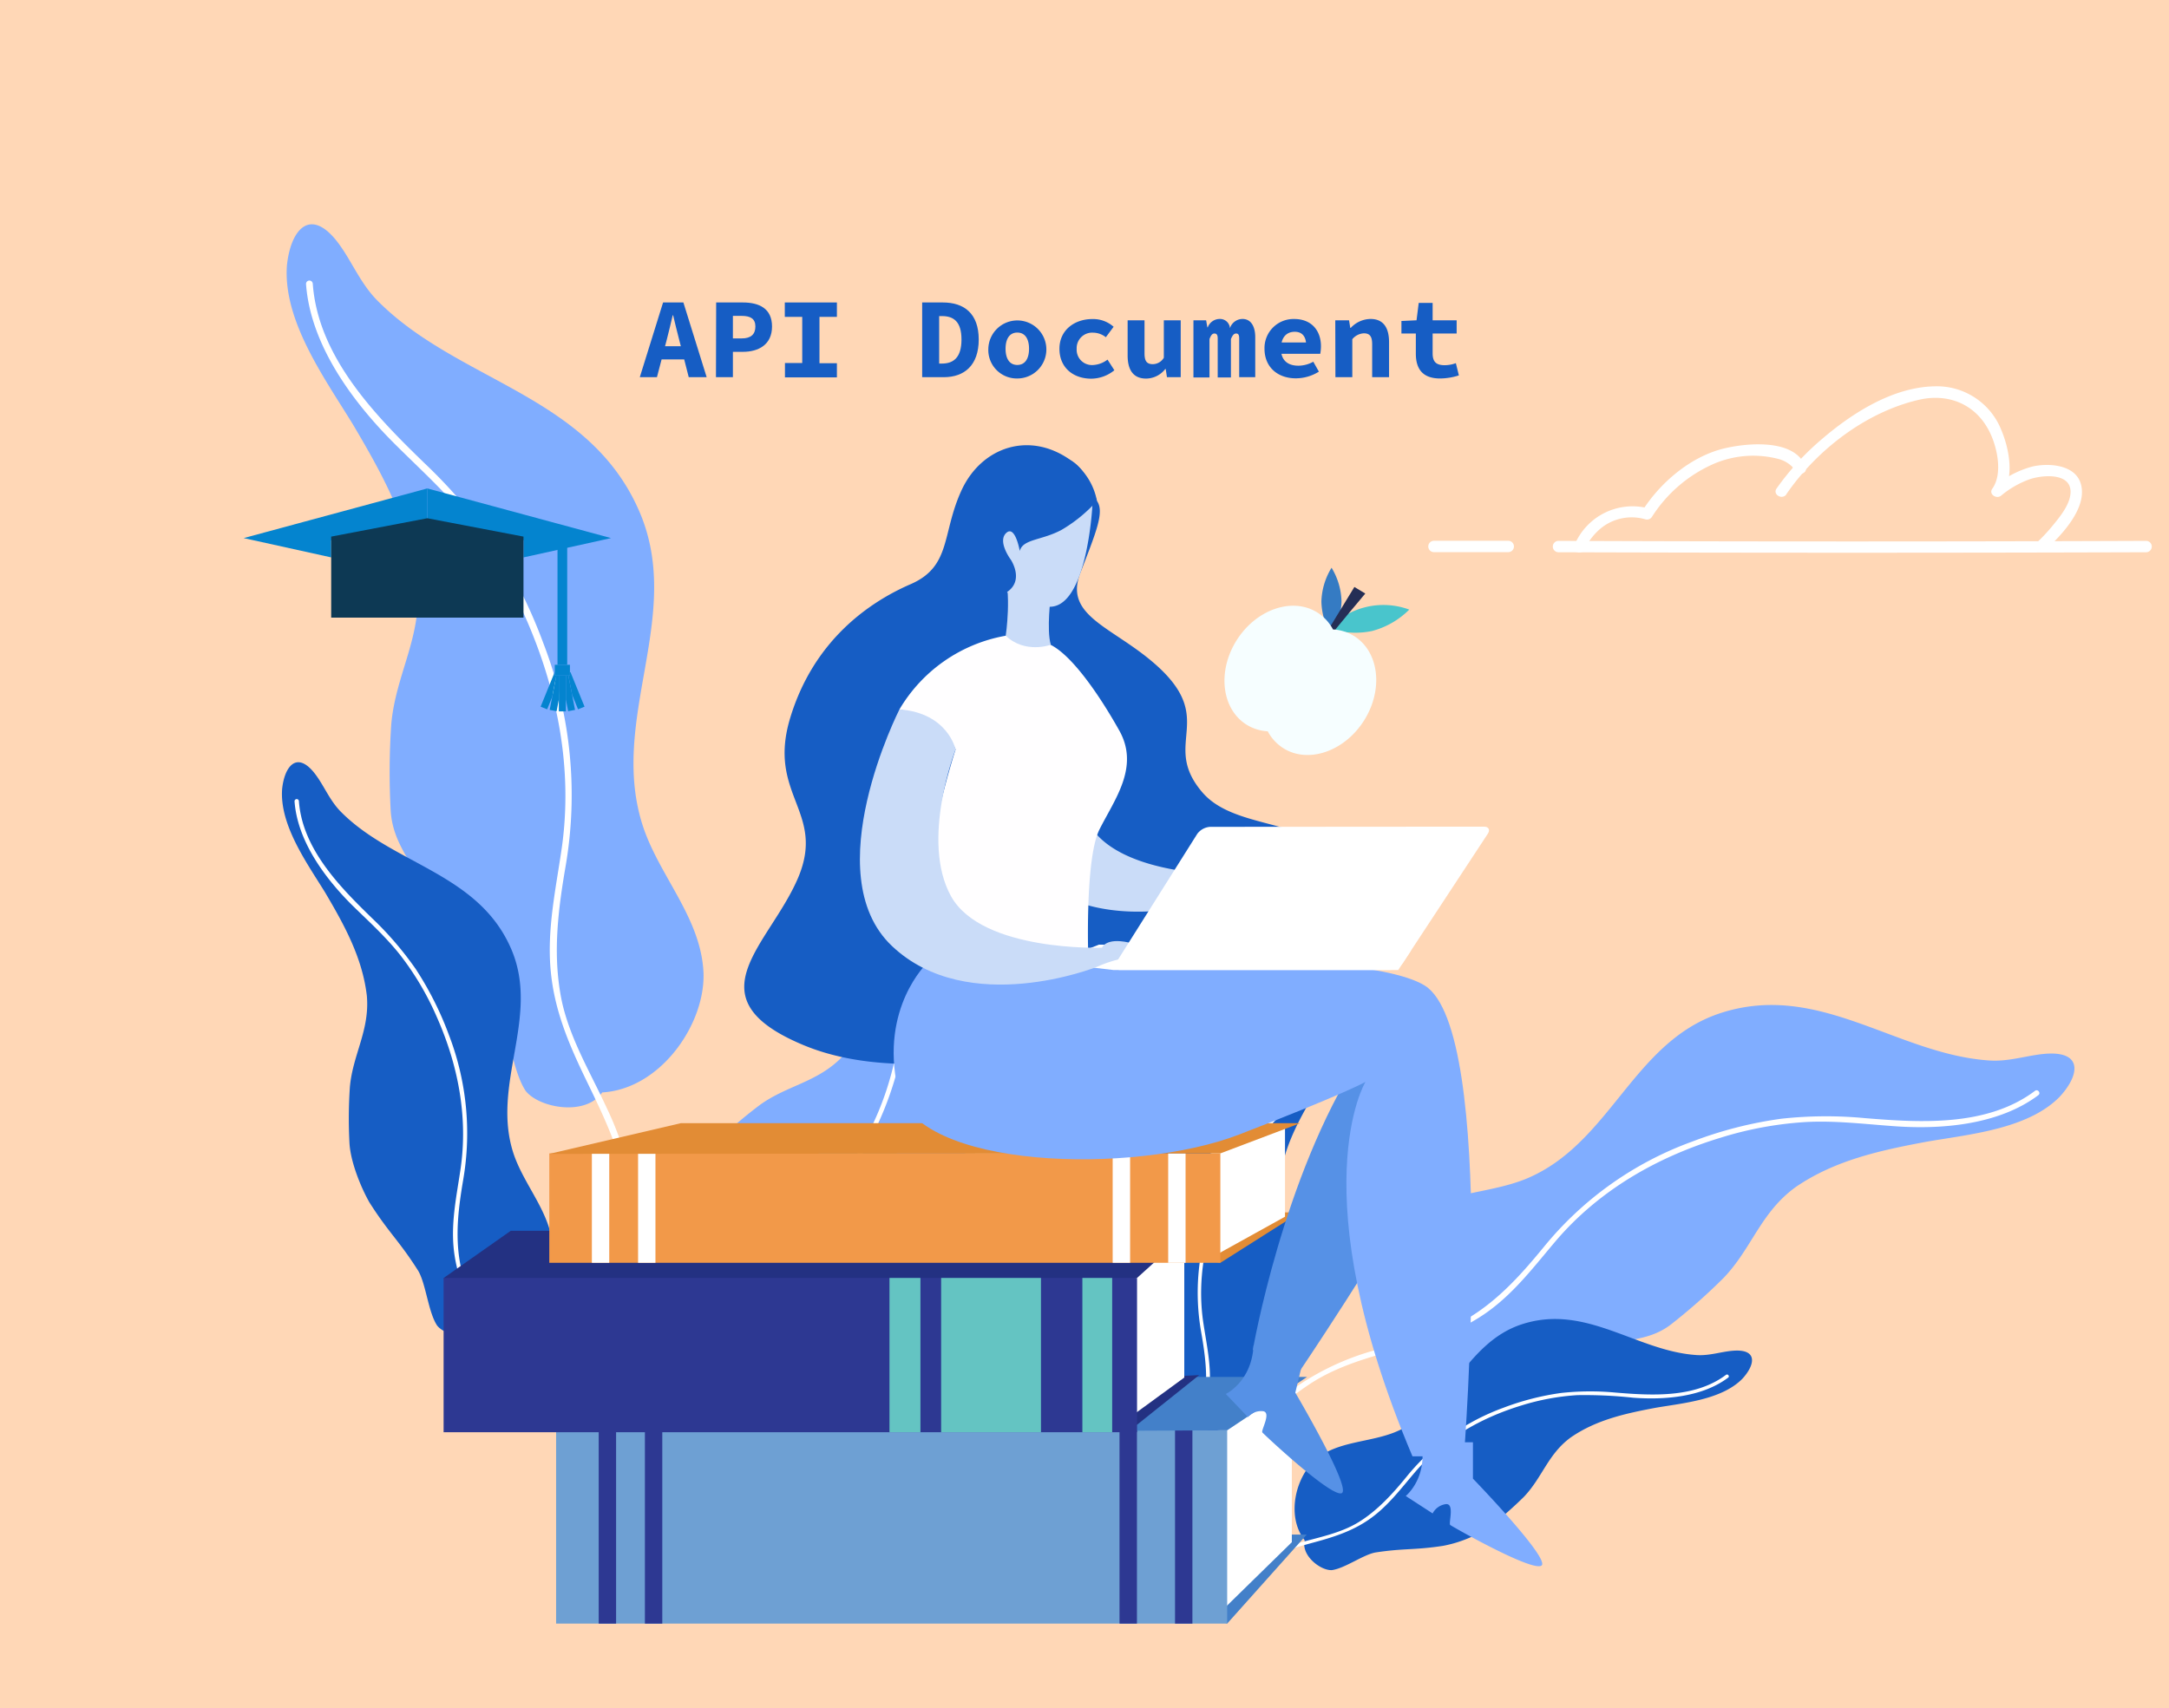 <svg xmlns="http://www.w3.org/2000/svg" viewBox="0 0 438 345"><defs><style>.cls-1{fill:#ffd7b6;}.cls-2{fill:#fff;}.cls-3{fill:#80adff;}.cls-4{fill:#165dc4;}.cls-5{fill:#4380c9;}.cls-6{fill:#6ea0d3;}.cls-7{fill:#2d3892;}.cls-8{fill:#233182;}.cls-9{fill:#64c4c2;}.cls-10{fill:#e28c35;}.cls-11{fill:#f29949;}.cls-12{fill:#cadcf8;}.cls-13{fill:#5691e6;}.cls-14{fill:#fffeff;}.cls-15{fill:#0484cf;}.cls-16{fill:#0d3954;}.cls-17{fill:#357bc3;}.cls-18{fill:#49c5cc;}.cls-19{fill:#252e55;}.cls-20{fill:#f6feff;}</style></defs><title>资源 1</title><g id="图层_2" data-name="图层 2"><g id="图层_1-2" data-name="图层 1"><rect class="cls-1" width="438" height="345"/><path class="cls-2" d="M314.72,111.54q59.32.19,118.65,0a1.15,1.15,0,0,0,0-2.3q-59.33.23-118.65,0a1.15,1.15,0,0,0,0,2.3Z"/><path class="cls-2" d="M289.57,111.52h15a1.15,1.15,0,0,0,0-2.3h-15a1.15,1.15,0,0,0,0,2.3Z"/><path class="cls-2" d="M320.05,110.79c-.22.51.36-.68.47-.87a13,13,0,0,1,2-2.54,9.85,9.85,0,0,1,9.78-2.48,1.18,1.18,0,0,0,1.3-.53,28.26,28.26,0,0,1,12.52-10.71,20.2,20.2,0,0,1,13.21-.91,6.15,6.15,0,0,1,2.57,1.51c.2.2.65,1.06.5.66.5,1.38,2.72.78,2.22-.61-2.16-5.92-12.3-4.8-16.77-3.66-6.57,1.69-12.65,6.88-16.23,12.56l1.29-.53a12.7,12.7,0,0,0-15,7.5c-.57,1.37,1.65,2,2.22.61Z"/><path class="cls-2" d="M360.7,99.86c6.17-9,16.09-16.62,26.74-19.1,6-1.4,11.55.87,14.32,6.45,1.52,3,2.74,8.45.56,11.49-.8,1.12.88,2.19,1.8,1.39a19,19,0,0,1,5.46-3.19c2.39-.93,8.37-1.59,8.54,2.26.1,2.52-2.12,5.18-3.61,7a36.35,36.35,0,0,1-3.17,3.4c-1.09,1,.54,2.63,1.62,1.62,3.26-3,8.76-8.68,7.19-13.6-1.22-3.77-6.45-4.07-9.62-3.38a19.3,19.3,0,0,0-8,4.27l1.8,1.39c2.5-3.48,1.38-9.21-.12-12.83a14,14,0,0,0-13.67-9c-8.31.2-16.4,5.33-22.52,10.56a53.44,53.44,0,0,0-9.27,10.08c-.84,1.22,1.15,2.37,2,1.16Z"/><path class="cls-3" d="M121.59,220.64c11.87-.66,21-14,20.46-24.42-.6-10.8-8.64-19-12.08-28.93-7.34-21.61,8.11-42.32-.65-63.49-10-24-36.49-26.48-52.92-42.9-3.82-3.75-5.54-8.71-8.64-12.51-5.42-6.55-9.12-1.66-9.82,5.24-.82,11.24,7.78,23,13.34,32.11,6,10.13,11.6,20.28,13,32.12,1,10.77-4.39,18.3-5.27,28.45a143.69,143.69,0,0,0-.12,17.33c.32,5.76,3.42,9.56,6.22,14.46,5.94,9.41,9.28,15.9,15.22,25.32,2.4,4.2,3.06,12.73,5.82,16.91,2.72,3.46,12.12,5.18,15.46.31"/><path class="cls-2" d="M94.76,105.36a89.08,89.08,0,0,1,11.06,18.69c6.74,15,10,31.36,7.54,47.77-1.18,8-2.87,15.82-2.18,23.93s3.62,15,7.12,22.25c3.59,7.41,7.32,15,8.46,23.24a86.88,86.88,0,0,1-.38,25.15A141.77,141.77,0,0,1,123,281.92l1.38.07a127.5,127.5,0,0,0,3.17-14.35,91,91,0,0,0,1-22.6,65.18,65.18,0,0,0-6.08-21.38c-3.47-7.51-8-14.9-9.34-23.16-1.44-8.57-.38-17,1.07-25.45a85,85,0,0,0-4.47-45.12,100.94,100.94,0,0,0-10.3-20.47A103.12,103.12,0,0,0,85.9,93.72C75.85,84,64.23,72.13,63.16,57.31a.68.68,0,0,0-1.36.07c.91,12.42,9.56,24,18.12,32.49C85,94.92,90.32,99.7,94.76,105.36Z"/><path class="cls-3" d="M134.58,276.79c5.48,5.68,16.15,4.51,21.14-.31,5.17-5,5.81-12.58,9.3-18.61,7.67-13.05,24.78-14.27,31.62-27.85,7.71-15.42-2.52-29.81-1.4-45.19.23-3.55,2-6.56,2.54-9.76.95-5.57-3.12-5.3-6.88-2.66-6,4.46-8.2,13.89-10.35,20.62-2.5,7.4-5.17,14.62-10.51,20.45-5,5.15-11.1,5.72-16.58,9.68a96,96,0,0,0-8.76,7.46c-2.75,2.65-3.32,5.86-4.57,9.39-2.15,7.06-4,11.56-6.12,18.62-1.07,3-5.07,7.06-6,10.26-.56,2.86,2.66,8.34,6.55,7.9"/><path class="cls-2" d="M131.51,282.41c.69-1.25,1.34-2.53,1.94-3.86,2.27-5,4-10.46,7.59-14.73,3.68-4.44,8.35-7.55,13.25-10.5A56.51,56.51,0,0,0,175,231.51a67.39,67.39,0,0,0,5.82-14,68.94,68.94,0,0,0,2-13.63c.55-9.28,1.45-20.24,8.43-27.21.41-.41-.22-1.05-.63-.64-5.84,5.83-7.92,15.21-8.46,23.18-.33,4.75-.43,9.49-1.35,14.17A59.86,59.86,0,0,1,176.28,227c-4.63,9.9-11.44,18.61-20.74,24.5-4.51,2.87-9.19,5.42-13,9.28s-6,8.34-8.09,13.22c-1.21,2.81-2.45,5.66-3.93,8.36Z"/><path class="cls-4" d="M98.34,267.9c7.72-.43,13.67-9.09,13.29-15.87-.38-7-5.61-12.36-7.85-18.8-4.77-14,5.27-27.5-.42-41.26-6.5-15.59-23.71-17.21-34.39-27.88-2.49-2.44-3.6-5.66-5.62-8.13-3.52-4.26-5.92-1.08-6.38,3.41-.53,7.3,5.06,15,8.67,20.86,3.89,6.59,7.54,13.19,8.44,20.88.62,7-2.86,11.88-3.43,18.49a94.37,94.37,0,0,0-.08,11.26c.21,3.74,2.21,8.76,4,11.94,3.86,6.12,6.05,7.79,9.91,13.91,1.56,2.73,2,8.28,3.78,11,1.77,2.25,7.88,3.37,10,.2"/><path class="cls-2" d="M80.9,193a57.8,57.8,0,0,1,7.19,12.14c4.38,9.77,6.48,20.38,4.9,31.05-.76,5.17-1.86,10.28-1.41,15.55s2.35,9.76,4.62,14.45,4.75,9.73,5.49,15.08l.84,0a44.11,44.11,0,0,0-3.61-11.42c-2.26-4.88-5.17-9.68-6.07-15.05-.94-5.57-.25-11,.69-16.53A55.26,55.26,0,0,0,90.64,209a66.07,66.07,0,0,0-6.7-13.3,67,67,0,0,0-8.8-10.24c-6.52-6.34-14.08-14-14.78-23.65a.44.44,0,0,0-.88.05c.59,8.07,6.21,15.6,11.78,21.11C74.57,186.2,78,189.3,80.9,193Z"/><path class="cls-3" d="M279.93,271.66c-5.93-7.61-2.67-20.31,4-25.52,6.92-5.38,16.23-4.85,24.12-8,17.11-7,21.54-27.51,39.14-33.44,20-6.68,35.63,8.18,54.42,9.48,4.33.33,8.28-1.26,12.25-1.39,6.89-.18,5.87,4.68,2,8.79-6.43,6.49-18.22,7.52-26.73,9-9.38,1.75-18.58,3.72-26.54,9.19-7.1,5.15-8.84,12.43-14.58,18.38a118.07,118.07,0,0,1-10.53,9.31c-3.69,2.87-7.66,3-12.15,3.9-8.92,1.39-14.66,2.81-23.58,4.19-3.84.77-9.41,4.92-13.43,5.46-3.57.18-9.63-4.64-8.43-9.28"/><path class="cls-2" d="M364.67,226.62a72.39,72.39,0,0,0-17.32,3.2c-12.77,3.89-24.48,10.61-33.21,20.85-4.24,5-8.14,10.18-13.46,14.08s-11.11,5.8-17.39,7.51c-6.44,1.76-13.06,3.52-18.71,7.22a70.23,70.23,0,0,0-15.16,13.63,113.64,113.64,0,0,0-7.69,10.35l-.78-.81a102,102,0,0,1,7.08-9.58,73.11,73.11,0,0,1,13.28-12.67,52.82,52.82,0,0,1,16.29-7.68c6.44-1.88,13.35-3.08,19.14-6.64,6-3.68,10.56-8.8,15-14.21a69,69,0,0,1,30-21.31,81.1,81.1,0,0,1,18-4.61,83.13,83.13,0,0,1,16.84-.12c11.31.93,24.73,1.74,34.36-5.51.57-.42,1.24.44.68.87-8.07,6.07-19.77,7-29.51,6.24C376.24,227,370.5,226.31,364.67,226.62Z"/><path class="cls-4" d="M238.69,293.64c-6.39-.32-11.36-7.46-11.08-13.08.29-5.81,4.6-10.25,6.42-15.6,3.89-11.64-4.48-22.75.17-34.16,5.31-12.94,19.56-14.36,28.35-23.23,2.05-2,3-4.71,4.62-6.76,2.9-3.54,4.9-.92,5.29,2.79.48,6.05-4.12,12.42-7.08,17.32-3.19,5.47-6.19,10.94-6.9,17.32-.48,5.8,2.42,9.83,2.92,15.29a76.92,76.92,0,0,1,.11,9.33c-.15,3.09-1.81,5.15-3.3,7.79-3.17,5.08-4.95,8.58-8.12,13.67-1.28,2.26-1.61,6.86-3.08,9.11-1.46,1.87-6.51,2.83-8.32.21"/><path class="cls-2" d="M236.89,298.52c.4-1.09.84-2.17,1.33-3.25,1.84-4,4.23-8,5-12.49.75-4.61.15-9.12-.65-13.68a45.73,45.73,0,0,1,2.28-24.29,54.69,54.69,0,0,1,5.48-11.05,56.56,56.56,0,0,1,7.24-8.51c5.38-5.28,11.6-11.67,12.14-19.65a.37.37,0,0,1,.73,0c-.45,6.69-5.08,13-9.66,17.54a91,91,0,0,0-7.94,8.37,47.85,47.85,0,0,0-5.9,10.09c-3.58,8.1-5.28,16.9-3.92,25.73.65,4.28,1.59,8.5,1.24,12.86s-1.91,8.1-3.77,12c-1.07,2.24-2.15,4.52-3,6.86C237.26,298.88,237.08,298.7,236.89,298.52Z"/><path class="cls-4" d="M263.44,311.05c-3.85-4.94-1.74-13.2,2.61-16.58s10.54-3.15,15.67-5.22c11.13-4.57,14-17.88,25.44-21.73,13-4.34,23.15,5.31,35.36,6.16,2.82.21,5.38-.82,8-.9,4.47-.12,3.81,3,1.31,5.71-4.17,4.21-11.84,4.88-17.37,5.82-6.09,1.14-12.07,2.42-17.25,6-4.61,3.35-5.74,8.08-9.47,12a75.66,75.66,0,0,1-6.84,6,25.47,25.47,0,0,1-9.45,3.9c-5.79.9-8,.46-13.77,1.36-2.5.5-6.12,3.2-8.73,3.55-2.32.12-6.26-3-5.48-6"/><path class="cls-2" d="M318.51,281.78a48,48,0,0,0-11.26,2.08c-8.3,2.53-15.9,6.9-21.58,13.56-2.75,3.22-5.29,6.61-8.75,9.14s-7.22,3.77-11.29,4.88-8.48,2.29-12.14,4.68c-.16-.16-.31-.33-.46-.5a35.55,35.55,0,0,1,8.9-3.88c4.18-1.22,8.67-2,12.43-4.31s6.87-5.72,9.73-9.24a45,45,0,0,1,19.47-13.85,53.2,53.2,0,0,1,11.7-3,54.15,54.15,0,0,1,10.95-.08c7.35.61,16.07,1.13,22.33-3.58.36-.27.8.29.44.56-5.25,3.95-12.85,4.53-19.18,4.06A90.61,90.61,0,0,0,318.51,281.78Z"/><g id="right"><polygon class="cls-5" points="247.82 327.91 263.88 309.94 209.17 309.94 232.76 322.78 247.82 327.91"/><polygon class="cls-2" points="245.81 288.88 260.87 278.6 260.87 311.48 246.31 325.73 238.78 305.31 245.81 288.88"/><rect class="cls-6" x="112.3" y="288.88" width="135.51" height="39.04"/><rect class="cls-7" x="237.28" y="288.88" width="3.51" height="39.04"/><rect class="cls-7" x="226.07" y="288.88" width="3.52" height="39.04"/><rect class="cls-7" x="130.23" y="288.88" width="3.51" height="39.04"/><rect class="cls-7" x="120.9" y="288.88" width="3.51" height="39.04"/><polygon class="cls-5" points="247.82 288.88 263.94 278.1 235.07 278.1 211.13 289.05 247.82 288.88"/><polygon class="cls-8" points="229.61 287.76 242.16 277.73 212.05 279.23 212.05 281.74 229.61 287.76"/><polyline class="cls-2" points="239.15 249.58 239.15 278.23 226.1 287.76 224.59 258.11 226.6 251.09 239.15 249.58"/><path class="cls-8" d="M229.61,258.11l10.54-9.53h-137l-13.55,9.53,18.57,25.14s35.14,1.5,38.15,1.5S229.61,258.11,229.61,258.11Z"/><rect class="cls-7" x="89.58" y="258.11" width="140.03" height="31.16"/><rect class="cls-9" x="218.57" y="258.11" width="6.02" height="31.16"/><rect class="cls-9" x="190.05" y="258.11" width="20.16" height="31.16"/><rect class="cls-9" x="179.62" y="258.11" width="6.25" height="31.16"/></g><g id="right-2" data-name="right"><polygon class="cls-10" points="246.44 255.05 262.5 244.87 207.79 244.87 231.38 252.14 246.44 255.05"/><polygon class="cls-2" points="244.43 232.95 259.49 227.13 259.49 245.74 244.93 253.81 237.4 242.25 244.43 232.95"/><rect class="cls-11" x="110.92" y="232.95" width="135.51" height="22.1"/><rect class="cls-2" x="235.9" y="232.95" width="3.51" height="22.1"/><rect class="cls-2" x="224.69" y="232.95" width="3.52" height="22.1"/><rect class="cls-2" x="128.85" y="232.95" width="3.51" height="22.1"/><rect class="cls-2" x="119.52" y="232.95" width="3.51" height="22.1"/><polygon class="cls-10" points="246.44 232.95 262.56 226.85 137.49 226.85 110.92 233.05 246.44 232.95"/></g><path class="cls-4" d="M221.51,101.17a12.87,12.87,0,0,0-5.08-8.06C208,86.9,198.23,90.24,194.18,99s-2,15.39-10.32,19S164.32,129.31,159.57,145s7.38,18.93,1.51,32.49-21.66,24.09,1.22,33.61,55.27-1.82,69.24-2,43.15-2.77,43.32-21.87c.23-24.81-23.38-17-32.09-27.23s3.95-14.88-10.63-26.82c-8.25-6.76-17.2-9.11-14-17.41S223.08,103.4,221.51,101.17Z"/><path class="cls-12" d="M255.68,175.62c-4.66-1-5.35,1.06-5.35,1.06s-24.21.86-30.48-10.37c-3-5.41-2.93-12.48-2-18.36a24.57,24.57,0,0,1-6.15.79,22.2,22.2,0,0,1-8.79-1.83c-2.31,10.14-2.71,22.12,5,29.42,15.39,14.58,41.3,4.25,41.3,4.25s6.78-3.14,8.5-1.11c0,0,.66,1.11,1.52.71S260.34,176.63,255.68,175.62Z"/><path class="cls-13" d="M279,207c-1.45,2.06-3,4.29-4.55,6.76C259,237.77,253,272.62,253,272.62l9,5s16.34-24.11,28.77-46.13C286.86,223.35,282.79,215.25,279,207Z"/><path class="cls-3" d="M187.21,194.53s-9.56,9-5.92,25.36,47.68,17.46,68.93,9.26,25.51-10.63,25.51-10.63-13.27,21.87,9.5,75.62h10.39s6.79-85.87-7.89-95.07S187.21,194.53,187.21,194.53Z"/><path class="cls-12" d="M220.6,102s-1.06,21.71-9.26,20.5-9.11-4.41-9.11-4.41-3.95-15.79,4.86-19.58A10.69,10.69,0,0,1,220.6,102Z"/><path class="cls-14" d="M203.09,128.4a31.21,31.21,0,0,0-21.46,14.88s8.81,2,11.34,8.1c0,0-9,27.13-4.76,41.09,0,0,19.44,7.29,31.58,2,0,0-.81-20.85,2.23-26.93s8.15-12.6,4-20-9.59-15.18-13.87-17.31A20.27,20.27,0,0,0,203.09,128.4Z"/><path class="cls-12" d="M212.2,120.4s-.91,6.78,0,9.82c0,0-5.16,1.92-9.11-1.82,0,0,1.32-8.71-.5-13.46S212.2,120.4,212.2,120.4Z"/><path class="cls-4" d="M221.51,101.17a29.61,29.61,0,0,1-7.18,5.87c-4,2.13-7.8,1.82-8.4,4.25,0,0-.92-5.35-2.74-3.64s.91,5.36.91,5.36,3.71,5.47-2.75,7.49-10.81-2.73-10-9.51,9.72-14.88,14.07-16S216.76,86.9,221.51,101.17Z"/><path class="cls-3" d="M287,291.3h10.44v7.34s15.75,16.29,13.83,17.57-18-7.88-18.41-8.2,1-4.56-1-4.2a3.53,3.53,0,0,0-2.56,1.86l-5.43-3.52S288.4,298.53,287,291.3Z"/><path class="cls-13" d="M253.14,271.7l10.14,2.44-1.71,7.14s11.51,19.51,9.35,20.31-15.65-11.86-16-12.27,2-4.22,0-4.31a3.53,3.53,0,0,0-2.92,1.21l-4.46-4.68S252.79,279.06,253.14,271.7Z"/><polygon class="cls-2" points="224.86 195.92 212.58 194.47 221.92 190.79 284.97 191.93 282.35 195.92 224.86 195.92"/><path class="cls-12" d="M181.63,143.28s-16.9,33.2-1.52,47.78,41.3,4.25,41.3,4.25,6.79-3.14,8.51-1.12c0,0,.66,1.12,1.52.71s1.11-3.54-3.55-4.55-5.35,1.06-5.35,1.06-24.21.86-30.48-10.37.91-29.66.91-29.66S191.45,144,181.63,143.28Z"/><path class="cls-2" d="M244.39,167a3.5,3.5,0,0,0-2.64,1.45l-16.38,26c-.51.8-.14,1.46.8,1.46h54.46a3.58,3.58,0,0,0,2.67-1.44l17.14-26.07c.52-.8.17-1.44-.78-1.44Z"/><polygon class="cls-15" points="114.54 134.27 112.58 134.27 112.58 109.38 114.54 108.95 114.54 134.27"/><polygon class="cls-15" points="114.78 136.45 115.09 136.45 115.09 135.79 115.2 135.75 118.04 142.73 116.73 143.26 115.53 140.32 114.78 136.45"/><polygon class="cls-15" points="112.34 136.45 111.51 140.75 110.49 143.26 109.17 142.73 112.01 135.75 112.03 135.75 112.03 136.45 112.34 136.45"/><polygon class="cls-15" points="112.34 136.45 112.85 136.45 112.85 141.28 112.4 143.65 111.7 143.51 111 143.38 111.51 140.75 112.34 136.45"/><polygon class="cls-15" points="114.27 136.45 114.78 136.45 115.53 140.32 116.12 143.38 115.43 143.51 114.73 143.65 114.27 141.29 114.27 136.45"/><polygon class="cls-15" points="112.85 136.45 114.27 136.45 114.27 141.29 114.27 143.68 112.85 143.68 112.85 141.28 112.85 136.45"/><polygon class="cls-15" points="115.09 134.27 115.09 135.79 115.09 136.45 114.78 136.45 114.27 136.45 112.85 136.45 112.34 136.45 112.03 136.45 112.03 135.75 112.03 134.27 112.58 134.27 114.54 134.27 115.09 134.27"/><polygon class="cls-15" points="86.29 105.41 86.29 98.65 123.39 108.68 114.54 110.64 112.58 111.07 105.71 112.58 105.71 109.12 86.29 105.41"/><polygon class="cls-15" points="66.88 109.12 66.88 112.58 49.21 108.68 86.29 98.65 86.29 105.41 66.88 109.12"/><polygon class="cls-16" points="66.88 108.38 86.29 104.67 105.71 108.38 105.71 111.84 105.71 124.74 66.88 124.74 66.88 111.84 66.88 108.38"/><path class="cls-17" d="M270.9,121.49a13.59,13.59,0,0,1-2.06,6.8,13.56,13.56,0,0,1-2-6.81,13.7,13.7,0,0,1,2.05-6.81A13.64,13.64,0,0,1,270.9,121.49Z"/><path class="cls-18" d="M277.05,127.45a16.63,16.63,0,0,1-8.67-.53,15.11,15.11,0,0,1,16.2-3.8A16.59,16.59,0,0,1,277.05,127.45Z"/><path class="cls-19" d="M269.15,127.82c.42-.66,6.55-7.94,6.55-7.94l-2.2-1.33-5.29,8.68Z"/><path class="cls-20" d="M273.53,128.52a9,9,0,0,0-4.35-1.39,9.06,9.06,0,0,0-3.08-3.37c-5-3.22-12.32-.77-16.31,5.45s-3.16,13.89,1.85,17.1A9,9,0,0,0,256,147.7a9.06,9.06,0,0,0,3.08,3.37c5,3.22,12.32.77,16.31-5.45S278.54,131.73,273.53,128.52Z"/><path class="cls-4" d="M133.9,61.09H138l4.7,15.09h-3.62l-1.95-7.64c-.38-1.5-.84-3.27-1.2-4.86h-.09c-.37,1.59-.79,3.36-1.18,4.86l-2,7.64H129.2Zm-1.59,8.84h7.22v2.66h-7.22Z"/><path class="cls-4" d="M144.62,61.09H150c3.27,0,5.9,1.19,5.9,4.85s-2.7,5.12-5.9,5.12H148v5.12h-3.42Zm5.16,7.26c1.87,0,2.76-.84,2.76-2.41s-1-2.14-2.76-2.14H148v4.55Z"/><path class="cls-4" d="M158.51,73.32H162V64h-3.52V61.09H169V64h-3.52v9.36H169v2.86H158.51Z"/><path class="cls-4" d="M186.22,61.09h4.17c4.37,0,7.25,2.29,7.25,7.48s-2.88,7.61-7.06,7.61h-4.36Zm4,12.34c2.35,0,3.94-1.25,3.94-4.86s-1.59-4.73-3.94-4.73h-.57v9.59Z"/><path class="cls-4" d="M199.58,70.44a5.86,5.86,0,1,1,5.85,6A5.75,5.75,0,0,1,199.58,70.44Zm8.22,0c0-2-.8-3.27-2.37-3.27s-2.37,1.28-2.37,3.27.8,3.27,2.37,3.27S207.8,72.43,207.8,70.44Z"/><path class="cls-4" d="M213.94,70.44c0-3.82,3.1-6,6.64-6a6.22,6.22,0,0,1,4.3,1.56l-1.57,2.11a4.19,4.19,0,0,0-2.55-.92,3.13,3.13,0,0,0-3.34,3.27,3.09,3.09,0,0,0,3.23,3.27,5.26,5.26,0,0,0,3-1.1l1.38,2.15a7.45,7.45,0,0,1-4.72,1.7C216.71,76.46,213.94,74.25,213.94,70.44Z"/><path class="cls-4" d="M227.71,71.79v-7.1h3.41v6.66c0,1.52.41,2.2,1.68,2.2a2.6,2.6,0,0,0,2.22-1.3V64.69h3.41V76.18h-2.78l-.25-1.65h-.09a4.94,4.94,0,0,1-3.87,1.93C228.82,76.46,227.71,74.68,227.71,71.79Z"/><path class="cls-4" d="M241,64.69h2.56l.25,1.42h.08a2.59,2.59,0,0,1,2.48-1.69,2,2,0,0,1,2,1.87,2.69,2.69,0,0,1,2.54-1.87c1.64,0,2.57,1.41,2.57,3.7v8.06h-3.24V68.36c0-.71-.17-1-.62-1s-.73.36-1.05,1.12v7.75H245.9V68.36c0-.71-.21-1-.66-1s-.71.36-1,1.12v7.75H241Z"/><path class="cls-4" d="M255.35,70.43a5.86,5.86,0,0,1,6-6c3.54,0,5.4,2.39,5.4,5.51a9.35,9.35,0,0,1-.14,1.52h-8.71V69.17h6.41l-.54.65c0-1.84-.8-2.81-2.31-2.81-1.68,0-2.79,1.14-2.79,3.42s1.3,3.43,3.53,3.43a6.27,6.27,0,0,0,3-.8l1.13,2a8.79,8.79,0,0,1-4.55,1.35C258.14,76.46,255.35,74.25,255.35,70.43Z"/><path class="cls-4" d="M269.64,64.69h2.78l.25,1.54h.09a5.56,5.56,0,0,1,4-1.81c2.59,0,3.74,1.77,3.74,4.67v7.09h-3.41V69.53c0-1.53-.44-2.21-1.68-2.21a3.22,3.22,0,0,0-2.33,1.19v7.67h-3.41Z"/><path class="cls-4" d="M285.91,71.42V67.36H283V64.83l3.05-.14.44-3.51h2.81v3.51h4.85v2.67h-4.85v4c0,1.74.74,2.4,2.42,2.4a6.65,6.65,0,0,0,2.27-.41l.61,2.47a12.67,12.67,0,0,1-3.75.62C287.21,76.46,285.91,74.43,285.91,71.42Z"/></g></g></svg>